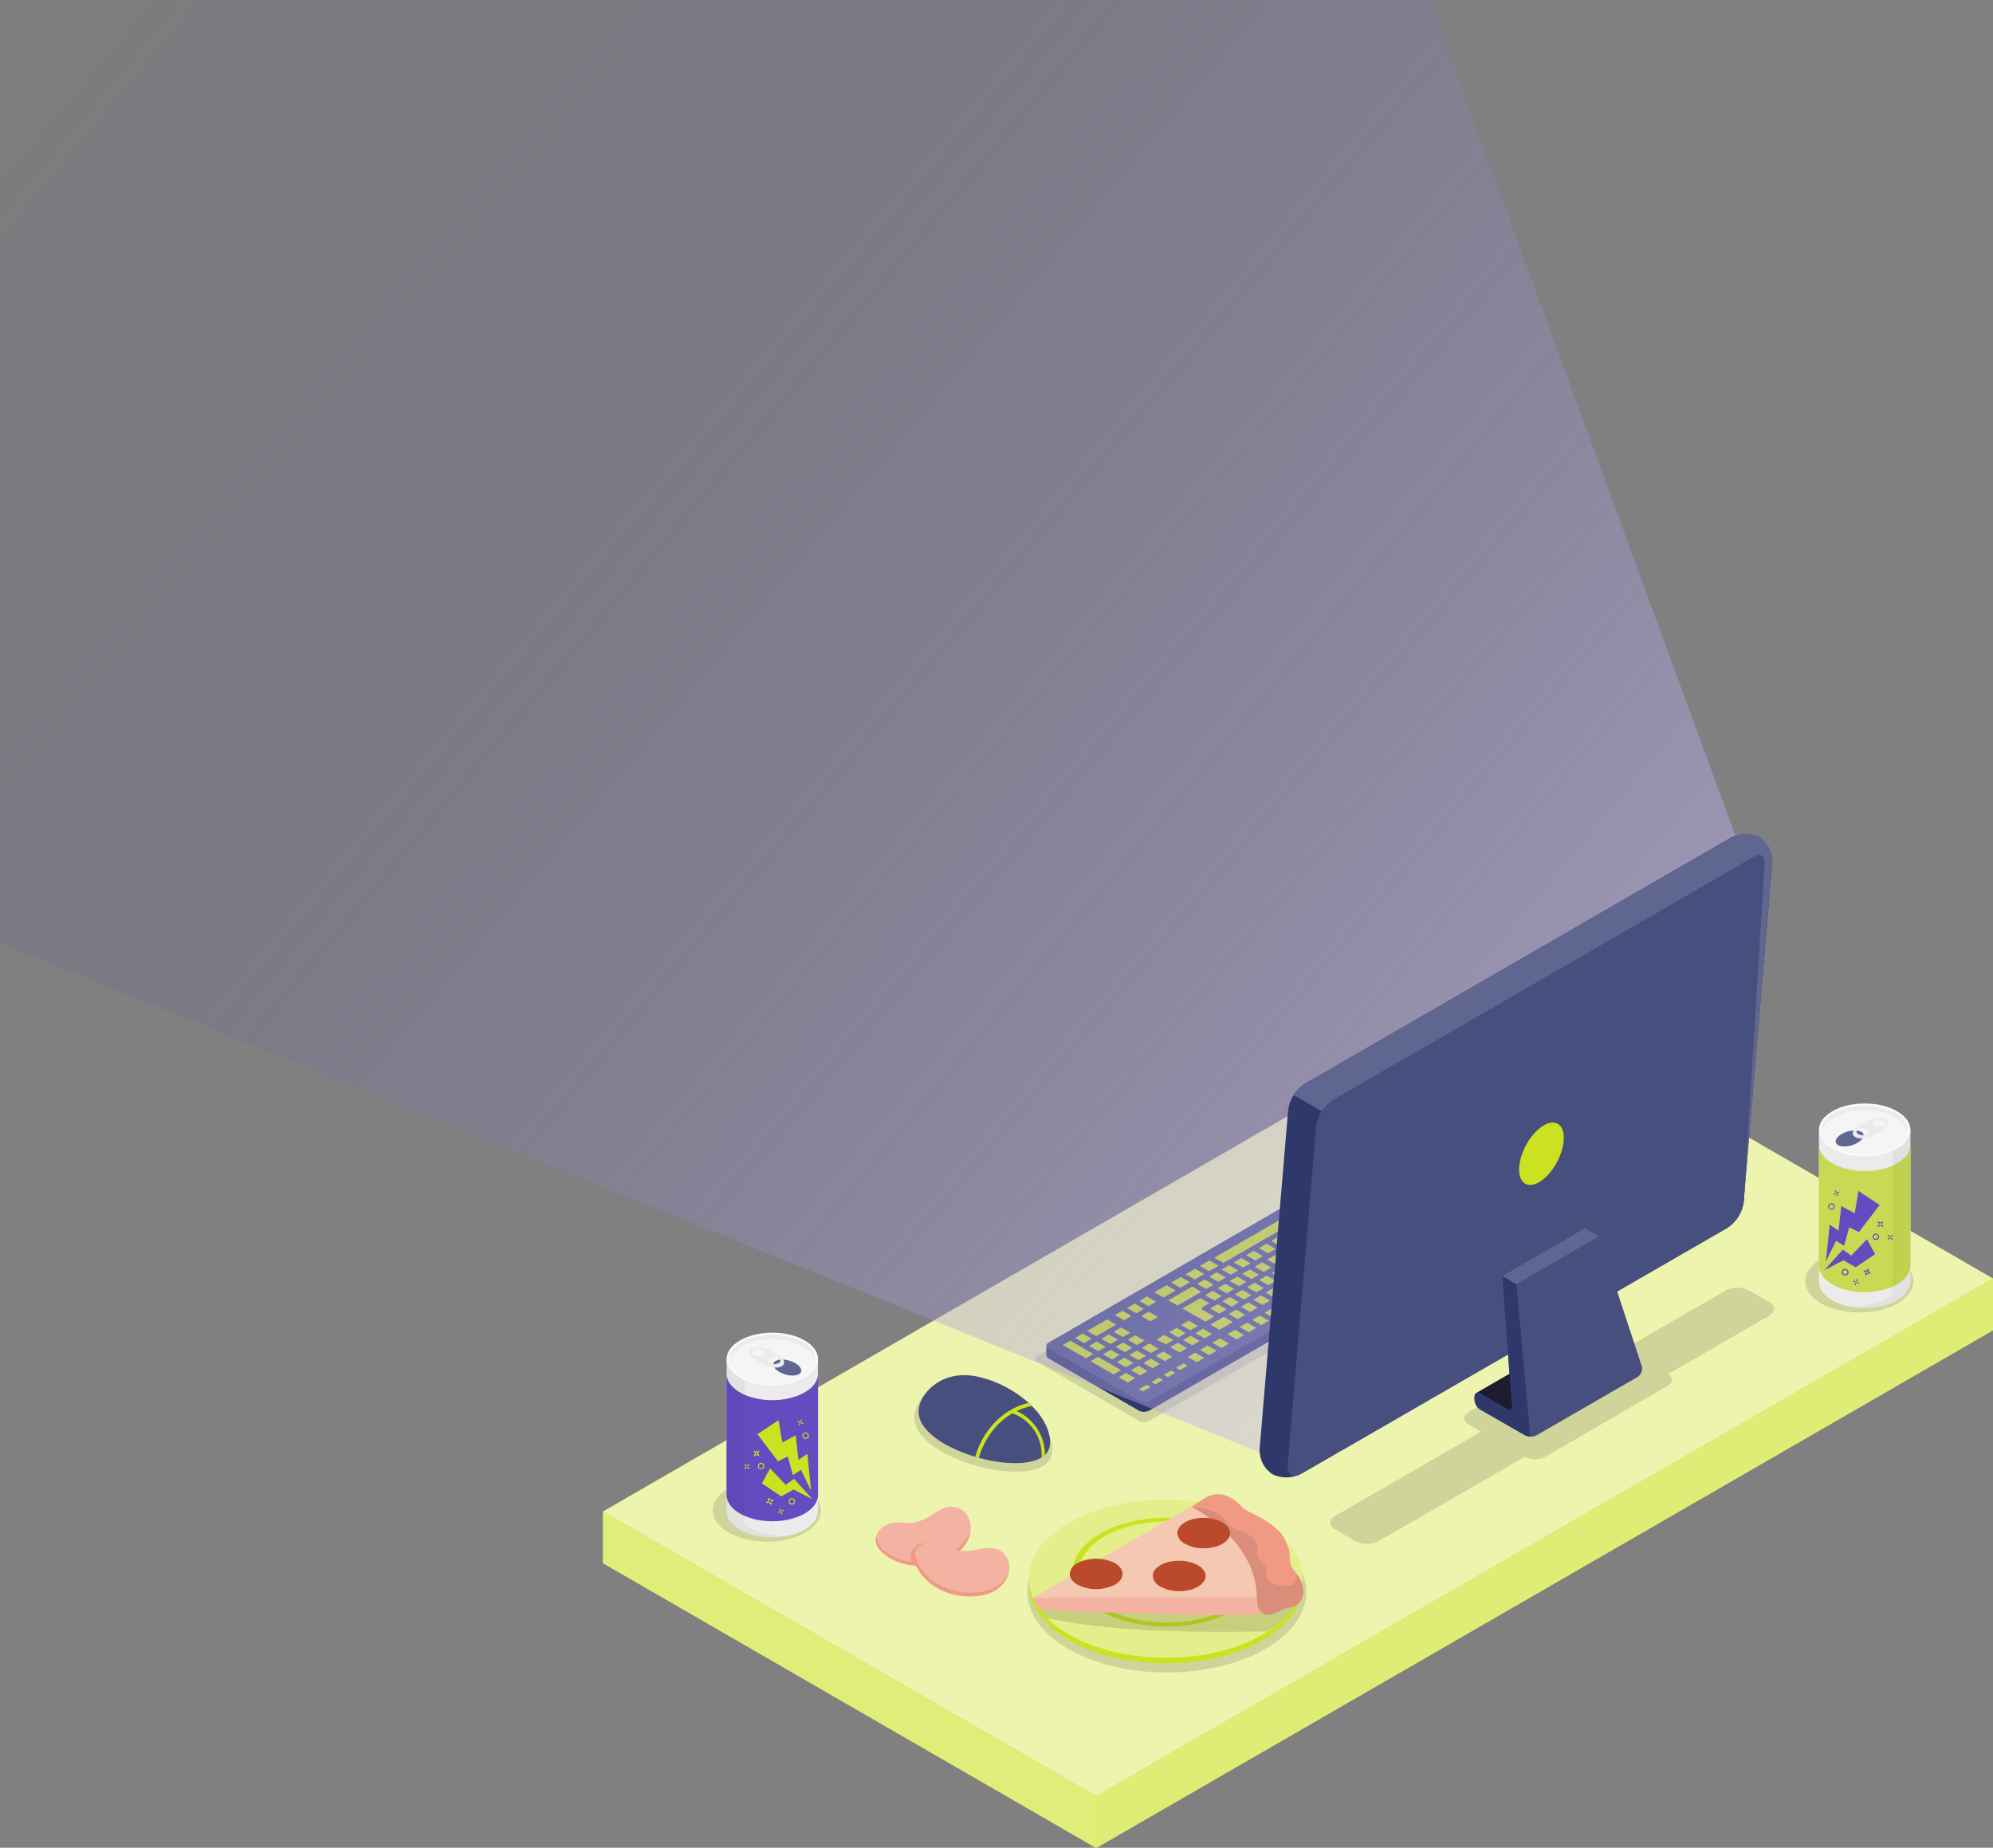 <svg width="946" height="877" viewBox="0 0 946 877" fill="none" xmlns="http://www.w3.org/2000/svg">
<rect x="0" y="0" width="946" height="877" fill="#808080" stroke="none"/>
<g clip-path="url(#clip0_2676_511)">
<path d="M520.315 852.555L286.193 717.446L711.878 471.697L946 606.858L520.315 852.555Z" fill="#CBE220"/>
<g opacity="0.8">
<path d="M520.315 852.555L286.193 717.446L711.878 471.696L946 606.858L520.315 852.555Z" fill="#F5F9D2"/>
</g>
<path d="M286.193 717.394V741.967L520.315 877.146V852.503L286.193 717.394Z" fill="#CBE220"/>
<g opacity="0.5">
<path d="M286.193 717.394V741.967L520.315 877.146V852.502L286.193 717.394Z" fill="#F5F9D2"/>
</g>
<path d="M520.314 877.146L945.999 631.449V606.805L520.314 852.503V877.146Z" fill="#CBE220"/>
<g opacity="0.65">
<path d="M520.314 877.146L945.999 631.449V606.805L520.314 852.503V877.146Z" fill="#EAF3A6"/>
</g>
<path opacity="0.15" d="M499.45 688.482C499.45 688.289 499.45 688.096 499.45 687.903V687.797C498.871 672.358 478.706 657.937 461.615 655.039C444.261 652.141 434.021 664.577 434.021 672.604C433.635 678.4 439.115 685.145 449.636 690.415C465.813 698.512 486.066 700.953 494.883 695.86C496.24 695.172 497.38 694.122 498.177 692.826C498.974 691.53 499.396 690.039 499.397 688.518L499.45 688.482Z" fill="#1C1C2E"/>
<path d="M498.463 684.969C498.463 684.776 498.463 684.583 498.463 684.407V684.319C497.919 669.583 478.685 655.812 462.385 653.089C446.085 650.367 436.038 662.17 436.038 669.758C435.669 675.274 440.903 681.702 450.933 686.726C466.355 694.454 485.659 696.773 494.072 691.995C495.369 691.336 496.457 690.331 497.217 689.091C497.976 687.85 498.378 686.424 498.375 684.969H498.463Z" fill="#464F7E"/>
<path d="M488.223 665.841C472.748 669.618 465.213 682.949 462.895 691.451C463.457 691.626 464.019 691.767 464.651 691.925C466.899 683.652 474.329 670.478 489.804 667.334C489.259 666.772 488.75 666.298 488.223 665.841Z" fill="#CBE220"/>
<path d="M496.021 690.538C496.017 685.841 494.564 681.259 491.861 677.418C489.157 673.577 485.335 670.663 480.916 669.073L480.318 670.724C484.657 672.197 488.386 675.062 490.928 678.874C493.469 682.686 494.679 687.231 494.37 691.802C494.966 691.443 495.52 691.019 496.021 690.538Z" fill="#CBE220"/>
<path opacity="0.15" d="M492.561 646.502L540.425 674.237C541.239 674.66 542.143 674.881 543.06 674.881C543.977 674.881 544.881 674.66 545.695 674.237L683.052 595.037C683.368 594.933 683.644 594.732 683.839 594.462C684.034 594.192 684.139 593.868 684.139 593.535C684.139 593.202 684.034 592.878 683.839 592.608C683.644 592.338 683.368 592.137 683.052 592.033L635.188 564.281C634.373 563.86 633.47 563.641 632.553 563.641C631.636 563.641 630.733 563.86 629.918 564.281L492.561 643.463C492.241 643.568 491.961 643.771 491.763 644.044C491.566 644.317 491.459 644.645 491.459 644.982C491.459 645.32 491.566 645.648 491.763 645.921C491.961 646.194 492.241 646.397 492.561 646.502Z" fill="#1C1C2E"/>
<path d="M677.399 587.958C677.374 587.64 677.263 587.334 677.077 587.074C676.891 586.814 676.638 586.61 676.345 586.483L633.522 561.769C632.734 561.362 631.861 561.15 630.975 561.15C630.089 561.15 629.215 561.362 628.428 561.769L497.78 637.298C497.487 637.425 497.234 637.629 497.048 637.889C496.863 638.149 496.751 638.455 496.727 638.773V643.252C496.751 643.571 496.863 643.877 497.048 644.137C497.234 644.397 497.487 644.601 497.78 644.728L540.568 669.442C541.36 669.844 542.236 670.054 543.124 670.054C544.012 670.054 544.888 669.844 545.68 669.442L676.345 594.018C676.638 593.891 676.891 593.687 677.077 593.427C677.263 593.167 677.374 592.861 677.399 592.543V587.958Z" fill="#2E386B"/>
<path d="M540.565 664.857L497.777 640.266C497.471 640.159 497.206 639.96 497.019 639.695C496.831 639.431 496.73 639.115 496.73 638.791C496.73 638.467 496.831 638.151 497.019 637.886C497.206 637.622 497.471 637.422 497.777 637.315L628.425 561.786C629.212 561.38 630.085 561.168 630.971 561.168C631.858 561.168 632.731 561.38 633.518 561.786L676.342 586.5C676.647 586.607 676.912 586.807 677.1 587.071C677.287 587.336 677.388 587.652 677.388 587.976C677.388 588.3 677.287 588.616 677.1 588.88C676.912 589.145 676.647 589.344 676.342 589.451L545.677 664.875C544.882 665.27 544.006 665.475 543.119 665.472C542.231 665.469 541.357 665.258 540.565 664.857Z" fill="#464F7E"/>
<path d="M542.957 665.472V670.056C542.126 670.054 541.308 669.855 540.568 669.477L497.798 644.763C497.501 644.639 497.245 644.435 497.056 644.175C496.867 643.915 496.753 643.608 496.727 643.287V638.773C496.753 639.094 496.867 639.401 497.056 639.661C497.245 639.921 497.501 640.124 497.798 640.249L540.568 664.839C541.303 665.237 542.122 665.453 542.957 665.472Z" fill="#2E386B"/>
<path d="M630.657 565.668H630.744L634.995 568.11L629.234 571.43L624.86 569.041L630.604 565.721L630.657 565.668ZM637.296 569.498H637.384L641.617 571.939L637.103 574.539L632.729 572.08L637.243 569.48L637.296 569.498ZM622.629 570.305H622.752L626.986 572.747L622.471 575.347L618.098 572.888L622.612 570.288L622.629 570.305ZM643.918 573.327H644.023L648.257 575.768L640.967 579.984L636.576 577.525L643.865 573.309L643.918 573.327ZM630.499 573.414L634.732 575.856L631.219 577.929L626.845 575.47L630.358 573.397L630.499 573.414ZM615.832 574.222H615.92L620.153 576.664L615.726 579.299L611.335 576.84L615.726 574.31L615.832 574.222ZM624.614 576.805H624.702L628.935 579.246L625.422 581.319L620.996 578.877L624.509 576.805H624.614ZM650.54 577.156H650.628L654.896 579.58L649.1 582.935L644.726 580.476L650.47 577.156H650.54ZM609.017 578.157H609.105L613.355 580.598L580.72 599.428L576.346 596.969L608.964 578.139L609.017 578.157ZM634.328 578.86H634.433L638.666 581.301L635.153 583.374L630.762 580.915L634.275 578.842L634.328 578.86ZM618.748 580.195L622.981 582.636L619.468 584.709L615.094 582.25L618.607 580.177L618.748 580.195ZM657.18 580.985H657.267L661.5 583.426L657.988 585.499L653.614 583.04L657.127 580.967L657.18 580.985ZM642.513 581.793H642.601L646.834 584.234L643.321 586.307L638.947 583.848L642.46 581.775L642.513 581.793ZM628.461 582.25H628.566L632.8 584.691L629.287 586.764L624.895 584.287L628.408 582.232L628.461 582.25ZM612.863 583.585H612.969L617.202 586.026L613.689 588.099L609.298 585.64L612.811 583.567L612.863 583.585ZM651.295 584.375H651.401L655.634 586.816L652.121 588.889L647.747 586.43L651.26 584.357L651.295 584.375ZM636.646 585.183H636.804L641.037 587.624L637.524 589.697L633.151 587.238L636.664 585.165L636.646 585.183ZM622.594 585.622H622.752L627.003 588.081L623.35 590.119L618.976 587.642L622.489 585.587L622.594 585.622ZM665.224 585.622H665.312L669.563 588.064L665.049 590.663L660.657 588.204L665.172 585.604L665.224 585.622ZM606.997 586.957H607.102L611.335 589.398L607.822 591.471L603.431 589.012L606.944 586.939L606.997 586.957ZM645.429 587.747H645.587L649.82 590.189L646.307 592.262L641.916 589.802L645.429 587.73V587.747ZM630.762 588.555H630.867L635.101 590.997L631.588 593.07L627.196 590.61L630.709 588.538L630.762 588.555ZM616.71 588.994H616.798L621.031 591.454L617.483 593.632L613.109 591.173L616.622 589.117L616.71 588.994ZM601.112 590.347H601.218L605.451 592.788L601.938 594.861L597.547 592.402L601.06 590.329L601.112 590.347ZM655.862 591.014H655.95L660.183 593.456L656.67 595.529L652.297 593.07L655.809 590.997L655.862 591.014ZM639.544 591.137H639.65L643.883 593.579L640.37 595.652L635.979 593.192L639.492 591.12L639.544 591.137ZM624.878 591.945H624.983L629.216 594.387L625.703 596.46L621.312 594L624.825 591.928L624.878 591.945ZM610.826 592.385H610.914L615.147 594.844L611.634 596.899L607.26 594.44L610.773 592.385H610.826ZM595.228 593.737L599.479 596.179L595.878 598.251L591.505 595.792L595.018 593.719L595.228 593.737ZM649.96 594.404H650.066L654.299 596.846L650.856 598.901L646.483 596.442L649.996 594.369L649.96 594.404ZM633.66 594.51H633.748L637.999 596.969L634.486 599.042L630.112 596.565L633.625 594.51H633.66ZM618.994 595.335H619.239L623.473 597.794L619.96 599.867L615.568 597.391L619.081 595.335H618.994ZM604.942 595.775H605.188L609.421 598.216L605.908 600.289L601.517 597.83L605.029 595.757L604.942 595.775ZM589.379 597.145L593.63 599.586L590.029 601.659L585.655 599.2L589.168 597.127L589.379 597.145ZM644.111 597.812H644.217L648.45 600.254L644.937 602.326L640.546 599.867L644.059 597.794L644.111 597.812ZM627.811 597.935H628.022L632.273 600.394L628.584 602.414L624.21 599.937L627.723 597.882L627.811 597.935ZM574.098 598.304H574.186L578.436 600.745L573.922 603.345L569.531 600.886L574.045 598.286L574.098 598.304ZM613.144 598.725H613.232L617.483 601.184L613.97 603.257L609.579 600.781L613.092 598.725H613.144ZM599.093 599.182H599.198L603.431 601.624L599.918 603.696L595.527 601.237L599.04 599.165L599.093 599.182ZM583.513 600.535L587.746 602.976L584.233 605.049L579.859 602.572L583.372 600.517L583.513 600.535ZM638.245 601.202H638.35L642.583 603.644L639.07 605.716L634.679 603.24L638.192 601.184L638.245 601.202ZM621.944 601.307H622.032L626.265 603.767L622.752 605.927L618.379 603.468L621.892 601.413L621.944 601.307ZM607.278 602.115H607.366L611.616 604.575L608.015 606.63L603.642 604.171L607.155 602.115H607.278ZM567.3 602.221H567.406L571.639 604.662L567.125 607.279L562.733 604.82L567.247 602.203L567.3 602.221ZM593.226 602.572H593.331L597.564 605.014L594.051 607.086L589.66 604.627L593.173 602.555L593.226 602.572ZM577.646 603.907L581.879 606.366L578.366 608.421L573.992 605.962L577.505 603.907H577.646ZM616.078 604.697L620.311 607.157L616.798 609.212L612.424 606.753L615.937 604.697H616.078ZM601.411 605.505L605.662 607.947L602.061 610.02L597.687 607.561L601.2 605.488L601.411 605.505ZM587.359 605.962L591.61 608.404L588.097 610.476L583.706 608.017L587.219 605.945L587.359 605.962ZM629.831 606.05H629.919L634.152 608.509L630.639 610.582L626.265 608.123L629.778 606.068L629.831 606.05ZM560.503 606.155H560.608L564.841 608.597L560.362 611.196L555.971 608.737L560.485 606.138L560.503 606.155ZM571.779 607.297H571.867L576.1 609.756L572.587 611.811L568.196 609.352L571.709 607.297H571.779ZM610.211 608.088H610.299L614.532 610.529L611.019 612.602L606.645 610.143L610.158 608.07L610.211 608.088ZM595.544 608.895H595.632L599.865 611.337L596.352 613.41L591.979 610.951L595.492 608.878L595.544 608.895ZM581.493 609.352H581.58L585.831 611.794L582.353 613.884L577.98 611.425L581.493 609.352ZM623.964 609.44H624.052L628.285 611.899L624.772 613.954L620.399 611.495L623.912 609.44H623.964ZM553.705 610.072H553.81L558.043 612.514L552.3 615.834L547.909 613.374L553.652 610.055L553.705 610.072ZM565.895 610.687H566L570.233 613.129L558.922 619.663L554.548 617.204L565.842 610.67L565.895 610.687ZM604.344 611.478H604.432L608.665 613.919L605.152 615.992L600.761 613.533L604.274 611.46L604.344 611.478ZM589.66 612.285H589.766L593.999 614.727L590.486 616.8L586.112 614.341L589.625 612.268L589.66 612.285ZM575.608 612.742H575.696L579.947 615.184L576.434 617.256L572.06 614.797L575.573 612.725L575.608 612.742ZM618.063 612.83H618.168L622.401 615.272L618.888 617.344L614.514 614.885L618.027 612.812L618.063 612.83ZM598.443 614.868H598.548L602.781 617.309L599.268 619.382L594.877 616.923L598.39 614.85L598.443 614.868ZM544.431 615.412H544.519L548.752 617.871L545.239 619.944L540.865 617.467L544.378 615.412H544.431ZM583.776 615.675H583.881L588.115 618.117L584.602 620.19L580.228 617.731L583.741 615.658L583.776 615.675ZM569.812 616.132L574.045 618.574L570.778 620.471C570.668 620.528 570.576 620.613 570.511 620.718C570.446 620.824 570.411 620.944 570.409 621.068C570.413 621.195 570.451 621.32 570.519 621.428C570.587 621.536 570.682 621.624 570.796 621.683L576.364 624.897L572.148 627.321L561.275 621.05L569.812 616.132ZM612.178 616.22H612.284L616.517 618.662L613.004 620.734L608.701 618.222L612.214 616.15L612.178 616.22ZM592.629 618.222H592.734L596.967 620.664L593.454 622.737L589.063 620.278L592.576 618.205L592.629 618.222ZM538.599 618.767H538.705L542.938 621.226L539.425 623.299L534.928 620.875L538.441 618.82L538.599 618.767ZM577.962 619.03H578.067L582.301 621.472L578.788 623.545L574.396 621.085L577.909 619.013L577.962 619.03ZM603.835 621.05H603.923L608.174 623.492L604.661 625.565L600.287 623.105L603.8 621.033L603.835 621.05ZM586.762 621.612H586.867L591.101 624.054L587.588 626.127L583.214 623.668L586.727 621.595L586.762 621.612ZM532.733 622.157H532.838L537.071 624.616L533.558 626.671L529.167 624.212L532.68 622.157H532.733ZM545.239 622.596H545.344L549.577 625.055L546.064 627.128L541.673 624.651L545.186 622.596H545.239ZM597.933 624.44H598.021L602.254 626.882L598.741 628.955L594.368 626.495L597.881 624.423L597.933 624.44ZM580.86 625.002H580.948L585.199 627.444L578.84 631.168L574.467 628.709L580.825 625.038L580.86 625.002ZM525.601 626.267L529.852 628.709L520.384 634.171L516.011 631.712L525.461 626.25L525.601 626.267ZM564.349 626.882L568.582 629.323L565.069 631.396L560.696 628.937L564.209 626.864L564.349 626.882ZM592.067 627.83L596.3 630.272L592.787 632.345L588.413 629.886L591.926 627.813L592.067 627.83ZM532.241 630.096L536.474 632.538L532.961 634.61L528.57 632.151L532.083 630.079L532.241 630.096ZM558.465 630.272H558.57L562.804 632.731L559.291 634.804L554.899 632.327L558.412 630.272H558.465ZM570.971 630.711H571.077L575.31 633.153L571.797 635.225L567.406 632.766L570.919 630.693L570.971 630.711ZM586.182 631.22H586.288L590.521 633.662L587.008 635.735L582.634 633.276L586.147 631.203L586.182 631.22ZM513.868 632.977H513.956L518.189 635.418L514.676 637.491L510.302 635.032L513.815 632.959L513.868 632.977ZM526.356 633.416H526.462L530.695 635.858L527.182 637.93L522.791 635.471L526.304 633.398L526.356 633.416ZM552.598 633.574H552.704L556.937 636.033L553.424 638.106L548.98 635.787L552.493 633.732L552.598 633.574ZM538.863 633.855H538.968L543.201 636.297L539.688 638.369L535.297 635.91L538.81 633.838L538.863 633.855ZM565.105 634.031H565.21L569.443 636.472L565.93 638.545L561.539 636.068L565.052 634.013L565.105 634.031ZM579.016 635.278H579.121L583.354 637.719L579.841 639.792L575.468 637.333L578.981 635.26L579.016 635.278ZM508.001 636.367H508.089L518.962 642.638L515.449 644.71L504.418 638.422L507.931 636.349L508.001 636.367ZM520.49 636.806H520.595L524.828 639.248L521.315 641.32L516.924 638.861L520.437 636.788L520.49 636.806ZM532.996 637.245H533.172L537.422 639.687L533.909 641.759L529.518 639.3L533.031 637.228L532.996 637.245ZM559.238 637.403L563.489 639.862L559.888 641.935L555.514 639.458L559.027 637.403H559.238ZM545.502 637.684H545.59L549.841 640.126L546.328 642.198L541.954 639.739L545.467 637.667L545.502 637.684ZM573.149 638.668H573.255L577.488 641.109L573.975 643.182L569.584 640.723L573.097 638.65L573.149 638.668ZM527.129 640.635L531.38 643.077L527.902 645.272L523.529 642.813L527.041 640.741L527.129 640.635ZM539.635 641.074H539.723L543.956 643.516L540.443 645.588L536.07 643.129L539.583 641.057L539.635 641.074ZM552.142 641.513H552.23L556.463 643.955L552.95 646.028L548.558 643.568L552.071 641.496L552.142 641.513ZM567.283 642.058H567.388L571.621 644.499L568.108 646.572L563.717 644.113L567.23 642.04L567.283 642.058ZM521.263 644.025L532.135 650.296L528.622 652.368L517.609 646.08L521.122 644.008L521.263 644.025ZM533.769 644.464L538.002 646.906L534.489 648.979L530.115 646.519L533.628 644.447L533.769 644.464ZM546.257 644.903H546.363L550.596 647.345L547.083 649.418L542.692 646.958L546.205 644.886L546.257 644.903ZM561.89 647.152L563.734 648.188L560.222 650.261L558.254 649.189L561.767 647.134L561.89 647.152ZM540.391 648.293H540.496L544.729 650.735L541.216 652.808L536.825 650.349L540.338 648.276L540.391 648.293ZM556.024 650.542H556.111L557.868 651.578L554.355 653.651L552.388 652.579L555.901 650.524L556.024 650.542ZM534.524 651.683H534.612L538.863 654.125L535.35 656.198L530.958 653.739L534.471 651.666L534.524 651.683ZM550.139 653.914H550.245L552.001 654.968L548.488 657.023L546.521 655.969L550.034 653.914H550.139ZM544.273 657.304H544.378L546.135 658.341L542.622 660.413L540.654 659.359L544.167 657.304H544.273Z" fill="#CBE220"/>
<g style="mix-blend-mode:color-dodge" opacity="0.47">
<path d="M510.811 -457L825.5 401.5L602 691L-501.5 245L510.811 -457Z" fill="url(#paint0_linear_2676_511)"/>
</g>
<path opacity="0.15" d="M839.836 617.959L830.193 612.584C828.52 611.676 826.651 611.189 824.747 611.165C822.844 611.14 820.963 611.579 819.267 612.444L771.263 640.161L764.957 636.472C763.451 635.702 761.783 635.3 760.091 635.3C758.399 635.3 756.732 635.702 755.226 636.472L696.928 670.355C694.223 671.918 694.223 674.43 696.928 675.993L703.076 679.506L633.695 719.554C630.656 721.311 630.656 724.174 633.695 725.93L643.355 731.498C645.062 732.364 646.948 732.815 648.862 732.815C650.775 732.815 652.662 732.364 654.368 731.498L723.75 691.45C725.26 692.217 726.93 692.617 728.624 692.617C730.318 692.617 731.988 692.217 733.498 691.45L791.567 657.708C794.185 656.198 794.237 653.756 791.778 652.193L839.748 624.493C842.787 622.719 842.822 619.803 839.836 617.959Z" fill="#1C1C2E"/>
<path d="M827.646 570.411L841.189 409.517C841.308 407.161 840.817 404.815 839.765 402.704C838.713 400.594 837.134 398.79 835.181 397.467C833.023 396.419 830.648 395.895 828.249 395.938C825.85 395.98 823.495 396.589 821.375 397.713L619.239 514.467C617.136 515.84 615.351 517.647 614.006 519.768C612.66 521.889 611.786 524.274 611.44 526.762L597.898 687.656C597.779 690.012 598.269 692.358 599.321 694.469C600.374 696.579 601.952 698.383 603.905 699.706C606.065 700.749 608.439 701.27 610.837 701.227C613.235 701.184 615.59 700.579 617.711 699.46L819.918 582.706C822.008 581.326 823.779 579.515 825.112 577.395C826.445 575.274 827.309 572.893 827.646 570.411Z" fill="#2E386B"/>
<path d="M827.647 570.411L841.189 409.517C841.308 407.161 840.818 404.815 839.766 402.704C838.713 400.594 837.135 398.79 835.182 397.467C833.024 396.419 830.649 395.895 828.25 395.938C825.851 395.98 823.496 396.589 821.376 397.713L619.24 514.467C617.126 515.796 615.352 517.6 614.058 519.736L638.842 534.034L637.314 688.183L819.989 582.794C822.076 581.398 823.84 579.57 825.161 577.433C826.482 575.297 827.33 572.903 827.647 570.411Z" fill="#5F6790"/>
<path d="M611.194 695.385L624.737 534.491C625.082 532.003 625.957 529.618 627.302 527.497C628.647 525.376 630.432 523.568 632.536 522.195L832.266 406.777C836.2 404.493 837.834 406.232 837.535 410.746L827.716 570.429C827.371 572.916 826.496 575.301 825.151 577.422C823.805 579.543 822.021 581.351 819.917 582.724L617.641 699.478C613.706 701.743 610.808 699.917 611.194 695.385Z" fill="#464F7E"/>
<path d="M721.114 553.724C721.728 546.259 726.963 537.477 732.794 534.104C738.626 530.732 742.841 534.104 742.226 541.482C741.612 548.859 736.395 557.729 730.563 561.102C724.732 564.474 720.534 561.172 721.114 553.724Z" fill="#CBE220"/>
<path d="M719.764 609.563L758.969 586.799L752.294 582.935L713.107 605.734L719.764 609.563Z" fill="#5F6790"/>
<path d="M777.15 653.633L729.426 681.21C728.487 681.708 727.432 681.944 726.37 681.895C725.466 681.872 724.579 681.65 723.771 681.245L702.693 669.108H702.587C701.781 668.57 701.114 667.848 700.641 667.002C700.168 666.157 699.902 665.211 699.865 664.242V663.118C699.865 661.362 701.112 660.554 702.693 661.485L715.392 668.774L718.22 670.425L717.588 667.211L713.126 605.839L719.783 609.686L759.006 586.852L779.416 648.82C779.535 649.755 779.385 650.704 778.984 651.557C778.583 652.409 777.946 653.129 777.15 653.633Z" fill="#464F7E"/>
<path d="M700.724 661.151L717.007 651.736L720.309 673.657L700.724 661.151Z" fill="#1C1C2E"/>
<path d="M719.76 609.581L713.103 605.734L717.599 667.105C717.968 668.862 716.95 669.6 715.404 668.669L702.704 661.379C701.124 660.448 699.876 661.204 699.876 663.013V664.137C699.913 665.106 700.179 666.051 700.653 666.897C701.126 667.743 701.793 668.464 702.599 669.002H702.704L723.782 681.14C724.591 681.544 725.478 681.766 726.382 681.79L719.76 609.581Z" fill="#2E386B"/>
<path opacity="0.15" d="M507.052 728.582C481.196 743.495 481.196 767.699 507.052 782.629C532.907 797.56 574.799 797.542 600.637 782.629C626.475 767.717 626.493 743.512 600.637 728.582C574.782 713.652 532.89 713.652 507.052 728.582Z" fill="#1C1C2E"/>
<path d="M599.285 725.509C573.939 710.86 532.837 710.86 507.474 725.509V722.874C494.23 730.515 487.907 740.667 488.521 750.679C487.907 760.709 494.23 770.861 507.474 778.502C532.837 793.134 573.939 793.151 599.285 778.502C624.631 763.853 624.631 740.14 599.285 725.509Z" fill="#CBE220"/>
<path d="M599.283 722.874C624.629 737.506 624.629 761.236 599.283 775.867C573.937 790.499 532.835 790.499 507.471 775.867C482.108 761.236 482.125 737.506 507.471 722.874C532.817 708.243 573.937 708.225 599.283 722.874Z" fill="#CBE220"/>
<path opacity="0.6" d="M599.283 722.874C624.629 737.506 624.629 761.236 599.283 775.867C573.937 790.499 532.835 790.499 507.471 775.867C482.108 761.236 482.125 737.506 507.471 722.874C532.817 708.243 573.937 708.225 599.283 722.874Z" fill="#F5F9D2"/>
<path d="M522.266 727.968C504.841 738.015 504.841 754.315 522.266 764.397C539.69 774.48 567.934 774.445 585.341 764.397C602.748 754.35 602.765 738.05 585.341 727.968C567.917 717.886 539.69 717.903 522.266 727.968Z" fill="#CBE220"/>
<path d="M522.266 727.968C504.841 738.015 504.841 754.315 522.266 764.397C539.69 774.48 567.934 774.445 585.341 764.397C602.748 754.35 602.765 738.05 585.341 727.968C567.917 717.886 539.69 717.903 522.266 727.968Z" fill="#CBE220"/>
<path d="M524.389 729.197C508.159 738.577 508.159 753.788 524.389 763.15C540.619 772.512 566.949 772.53 583.179 763.15C599.409 753.771 599.426 738.559 583.179 729.197C566.931 719.835 540.637 719.835 524.389 729.197Z" fill="#CBE220"/>
<path opacity="0.6" d="M524.389 729.197C508.159 738.577 508.159 753.788 524.389 763.15C540.619 772.512 566.949 772.53 583.179 763.15C599.409 753.771 599.426 738.559 583.179 729.197C566.931 719.835 540.637 719.835 524.389 729.197Z" fill="#F5F9D2"/>
<path opacity="0.15" d="M617.835 753.735C616.35 751.115 614.583 748.665 612.566 746.428C609.892 743.217 606.775 740.401 603.309 738.068C598.694 735.397 593.736 733.369 588.572 732.043C582.776 730.286 576.839 728.53 570.796 728.705C563.454 728.986 556.586 732.218 549.947 735.31L516.486 751.118L499.905 758.952C498.306 759.707 494.319 760.849 492.545 762.465C493.89 764.537 495.464 766.452 497.235 768.174H497.621C522.019 773.197 547.049 774.251 571.956 774.479C581.81 774.567 591.646 774.479 601.482 774.339C610.915 768.525 616.325 761.236 617.835 753.735Z" fill="#1C1C2E"/>
<path d="M490.576 758.25C490.663 759.682 491.254 761.037 492.244 762.075C493.234 763.113 494.56 763.768 495.986 763.923C500.009 764.362 506.314 764.889 514.622 765.03C529.851 765.311 596.123 767.805 599.285 765.75C604.309 762.483 598.214 754.842 598.214 754.842L494.915 756.598L490.576 758.25Z" fill="#F4B3A2"/>
<path d="M572.626 710.596C574.196 709.752 575.939 709.28 577.72 709.216C579.502 709.152 581.274 709.498 582.901 710.227C585.373 711.37 587.576 713.022 589.365 715.075C592.017 718.026 595.302 717.85 602.819 723.19C610.337 728.53 610.021 731.604 611.391 734.432C612.568 736.856 611.795 740.035 612.673 742.617C613.552 745.199 616.011 747.254 617.24 749.801C618.498 752.189 618.871 754.945 618.294 757.582C617.977 758.877 617.304 760.056 616.351 760.988C615.398 761.919 614.203 762.565 612.902 762.852C612.041 762.992 611.145 762.939 610.32 763.15C609.271 763.54 608.269 764.047 607.334 764.661C605.138 765.802 601.853 767.173 599.693 765.943C597.076 764.45 596.584 762.096 596.584 758.232C595.495 755.246 592.281 752.242 590.401 749.643L579.476 734.414C578.615 733.22 565.723 714.899 565.529 715.093L572.626 710.596Z" fill="#F09A83"/>
<path opacity="0.1" d="M584.109 740.808L585.866 743.144L589.818 748.641C590.222 749.204 590.608 749.731 591.012 750.257L591.135 750.416C591.568 750.99 592.069 751.509 592.628 751.961C593.486 752.627 594.138 753.522 594.508 754.543C595.438 755.672 596.195 756.933 596.756 758.285C596.756 762.149 597.248 764.503 599.865 765.996C602.025 767.225 605.31 765.855 607.506 764.713C608.441 764.099 609.443 763.593 610.492 763.203C611.335 762.992 612.248 763.045 613.074 762.904C614.375 762.617 615.57 761.972 616.523 761.04C617.476 760.109 618.149 758.929 618.466 757.635C619.043 754.998 618.669 752.242 617.412 749.853C616.758 748.604 615.975 747.427 615.076 746.341C615.487 747.282 615.593 748.329 615.379 749.334C615.165 750.339 614.641 751.252 613.882 751.944C611.914 753.191 605.573 752.506 602.991 751.136C600.409 749.766 601.411 745.55 600.62 743.6C599.83 741.651 596.071 740.175 596.756 736.065C597.441 731.955 594.876 728.758 588.869 726.738C582.862 724.718 582.001 722.242 579.577 719.501C577.153 716.761 570.514 715.988 565.701 715.075C565.894 714.952 578.752 733.237 579.63 734.396L584.109 740.808Z" fill="#1C1C2E"/>
<path d="M565.525 715.075C571.782 718.598 577.542 722.94 582.651 727.985L582.862 728.214C583.09 728.442 583.336 728.67 583.547 728.916C591.838 737.699 596.563 747.623 596.563 758.267H490.576L498.111 753.929L500.869 752.348L501.22 752.137L565.525 715.075Z" fill="#F4B3A2"/>
<path opacity="0.3" d="M565.525 715.075C571.782 718.598 577.542 722.94 582.651 727.985L582.862 728.214C583.09 728.442 583.336 728.67 583.547 728.916C591.838 737.699 596.563 747.623 596.563 758.267H490.576L498.111 753.929L500.869 752.348L501.22 752.137L565.525 715.075Z" fill="#F5F9D2"/>
<path d="M529.182 741.914C530.515 742.627 531.618 743.706 532.361 745.023C533.573 747.482 532.519 750.293 529.182 752.155C526.43 753.54 523.392 754.261 520.312 754.261C517.231 754.261 514.193 753.54 511.441 752.155C508.877 750.662 507.665 748.642 507.788 746.78C507.938 745.727 508.352 744.729 508.991 743.879C509.629 743.028 510.472 742.353 511.441 741.914C514.193 740.529 517.231 739.807 520.312 739.807C523.392 739.807 526.43 740.529 529.182 741.914Z" fill="#BB492B"/>
<path d="M559.52 740.772C561.578 740.746 563.628 741.037 565.598 741.633C569.497 742.828 572.184 745.146 572.255 747.904C572.36 751.891 566.827 755.176 559.959 755.228C556.743 755.328 553.559 754.564 550.738 753.015C549.785 752.563 548.962 751.877 548.347 751.019C547.733 750.162 547.347 749.162 547.225 748.115C546.979 744.127 552.494 740.843 559.52 740.772Z" fill="#BB492B"/>
<path d="M571.183 720.415C573.241 720.389 575.29 720.679 577.26 721.276C581.16 722.47 583.829 724.788 583.9 727.546C584.005 731.533 578.472 734.818 571.604 734.888C568.38 734.985 565.19 734.214 562.365 732.658C561.412 732.206 560.59 731.519 559.975 730.662C559.36 729.804 558.974 728.805 558.852 727.757C558.712 723.77 564.245 720.485 571.183 720.415Z" fill="#BB492B"/>
<path opacity="0.15" d="M345.805 727.406C355.852 733.202 372.152 733.202 382.164 727.406C392.176 721.609 392.193 712.212 382.164 706.328C372.134 700.444 355.817 700.531 345.805 706.328C335.793 712.124 335.775 721.609 345.805 727.406Z" fill="#1C1C2E"/>
<path d="M388.243 716.761V645.079H344.876V716.761C344.682 720.099 346.773 723.471 351.199 726.018C359.665 730.919 373.401 730.919 381.885 726.018C386.329 723.471 388.419 720.099 388.243 716.761Z" fill="#EBEBEB"/>
<path d="M351.235 653.932C359.701 658.832 373.437 658.832 381.921 653.932C390.405 649.031 390.387 641.11 381.921 636.209C373.455 631.308 359.701 631.326 351.235 636.209C342.769 641.092 342.751 649.049 351.235 653.932Z" fill="#FAFAFA"/>
<path d="M352.255 653.212C360.211 657.708 373.122 657.708 381.078 653.212C389.035 648.715 389.035 641.426 381.078 636.929C373.122 632.432 360.211 632.45 352.255 636.929C344.298 641.408 344.21 648.715 352.255 653.212Z" fill="#EBEBEB"/>
<path d="M380.989 639.037C373.033 634.558 360.122 634.558 352.165 639.037C348.653 641.022 346.703 643.533 346.281 646.063C346.703 648.645 348.653 651.157 352.165 653.089C360.122 657.585 373.033 657.585 380.989 653.089C384.502 651.104 386.452 648.592 386.856 646.063C386.452 643.533 384.485 641.057 380.989 639.037Z" fill="#F5F5F5"/>
<path d="M344.873 709.437C344.873 712.669 346.964 715.901 351.232 718.36C359.698 723.26 373.434 723.26 381.918 718.36C386.151 715.918 388.276 712.704 388.276 709.577V652.14C388.276 655.337 386.151 658.551 381.918 660.923C373.434 665.823 359.698 665.823 351.232 660.923C346.964 658.464 344.838 655.232 344.873 652V709.437Z" fill="#644BBF"/>
<path opacity="0.3" d="M344.873 709.437C344.873 712.669 346.964 715.901 351.232 718.36C359.698 723.26 373.434 723.26 381.918 718.36C386.151 715.918 388.276 712.704 388.276 709.577V652.14C388.276 655.337 386.151 658.551 381.918 660.923C373.434 665.823 359.698 665.823 351.232 660.923C346.964 658.464 344.838 655.232 344.873 652V709.437Z" fill="#644BBF"/>
<path opacity="0.05" d="M375.458 728.583C367.483 730.638 357.788 729.812 351.236 726.018C346.827 723.471 344.719 720.099 344.913 716.761V645.079C344.913 648.276 347.055 651.49 351.289 653.862C351.958 654.265 352.657 654.617 353.379 654.916V722.031C353.326 725.649 365.428 729.97 375.458 728.583Z" fill="#1C1C2E"/>
<path d="M377.423 646.976C374.366 645.22 370.239 644.745 368.201 645.922C366.164 647.099 366.972 649.435 369.958 651.192C372.996 652.948 377.124 653.422 379.179 652.246C381.234 651.069 380.479 648.733 377.423 646.976Z" fill="#5F6790"/>
<path d="M369.293 643.13L365.534 641.057C362.478 639.3 358.35 638.826 356.313 640.003C354.275 641.18 355.083 643.516 358.069 645.272L361.828 647.433C364.867 649.189 368.994 649.664 371.049 648.487C373.105 647.31 372.349 644.886 369.293 643.13ZM361.986 643.13C361.362 643.442 360.673 643.604 359.975 643.604C359.277 643.604 358.588 643.442 357.964 643.13C357.718 643.049 357.503 642.892 357.352 642.682C357.2 642.473 357.118 642.22 357.118 641.961C357.118 641.703 357.2 641.45 357.352 641.24C357.503 641.031 357.718 640.874 357.964 640.793C358.586 640.473 359.275 640.306 359.975 640.306C360.674 640.306 361.364 640.473 361.986 640.793C362.262 640.852 362.51 641.003 362.688 641.222C362.865 641.441 362.962 641.714 362.962 641.997C362.962 642.279 362.865 642.552 362.688 642.771C362.51 642.99 362.262 643.142 361.986 643.2V643.13ZM369.433 646.994C368.809 647.306 368.12 647.469 367.422 647.469C366.724 647.469 366.036 647.306 365.411 646.994C365.165 646.913 364.951 646.756 364.799 646.547C364.647 646.337 364.566 646.085 364.566 645.826C364.566 645.567 364.647 645.314 364.799 645.105C364.951 644.895 365.165 644.738 365.411 644.658C366.033 644.337 366.723 644.17 367.422 644.17C368.122 644.17 368.811 644.337 369.433 644.658C369.71 644.716 369.957 644.867 370.135 645.086C370.313 645.305 370.41 645.579 370.41 645.861C370.41 646.143 370.313 646.417 370.135 646.636C369.957 646.855 369.71 647.006 369.433 647.064V646.994Z" fill="#EBEBEB"/>
<path d="M385.646 711.58L376.67 706.978L370.821 710.28L361.635 704.062L365.517 696.966L372.947 704.747L376.934 701.902L385.646 711.58Z" fill="#CBE220"/>
<path d="M359.492 680.718L369.276 693.576L373.948 691.31L376.319 700.127L380.201 697.686L384.996 707.522L383.205 690.063L378.989 692.908L377.689 681.263L371.331 684.635L369.539 674.079L359.492 680.718Z" fill="#CBE220"/>
<path d="M360.388 691.117C360.345 691.157 360.288 691.18 360.229 691.18C360.171 691.18 360.114 691.157 360.071 691.117L359.896 690.976C359.676 690.787 359.395 690.683 359.105 690.683C358.815 690.683 358.535 690.787 358.315 690.976L358.139 691.134C358.097 691.175 358.04 691.198 357.981 691.198C357.922 691.198 357.866 691.175 357.823 691.134C357.782 691.092 357.76 691.035 357.76 690.976C357.76 690.917 357.782 690.861 357.823 690.818L357.964 690.625C358.156 690.407 358.263 690.126 358.263 689.834C358.263 689.543 358.156 689.262 357.964 689.044L357.806 688.886C357.764 688.841 357.74 688.781 357.74 688.719C357.74 688.657 357.764 688.598 357.806 688.552C357.848 688.511 357.905 688.489 357.964 688.489C358.023 688.489 358.079 688.511 358.122 688.552L358.297 688.693C358.517 688.882 358.798 688.986 359.088 688.986C359.378 688.986 359.658 688.882 359.878 688.693L360.054 688.535C360.096 688.494 360.153 688.471 360.212 688.471C360.271 688.471 360.327 688.494 360.37 688.535C360.412 688.58 360.435 688.64 360.435 688.702C360.435 688.763 360.412 688.823 360.37 688.868L360.229 689.044C360.037 689.262 359.931 689.543 359.931 689.834C359.931 690.126 360.037 690.407 360.229 690.625L360.388 690.783C360.43 690.828 360.453 690.888 360.453 690.95C360.453 691.012 360.43 691.071 360.388 691.117ZM358.631 690.326C358.92 690.256 359.221 690.256 359.509 690.326C359.431 690.045 359.431 689.747 359.509 689.466C359.221 689.536 358.92 689.536 358.631 689.466C358.71 689.747 358.71 690.045 358.631 690.326Z" fill="#CBE220"/>
<path d="M362.407 696.878C362.13 697.172 361.749 697.346 361.345 697.363C360.941 697.379 360.547 697.237 360.247 696.966C359.948 696.691 359.772 696.309 359.755 695.904C359.739 695.499 359.884 695.103 360.159 694.805C360.434 694.507 360.816 694.33 361.221 694.314C361.626 694.297 362.021 694.443 362.319 694.717C362.613 694.995 362.787 695.376 362.804 695.78C362.82 696.184 362.678 696.578 362.407 696.878ZM360.51 695.121C360.403 695.22 360.318 695.34 360.259 695.474C360.201 695.607 360.171 695.751 360.171 695.897C360.171 696.042 360.201 696.186 360.26 696.32C360.318 696.453 360.404 696.573 360.511 696.671C360.618 696.77 360.745 696.845 360.882 696.893C361.02 696.94 361.166 696.958 361.311 696.946C361.456 696.934 361.597 696.892 361.726 696.823C361.854 696.754 361.966 696.659 362.056 696.544C362.219 696.336 362.297 696.073 362.275 695.809C362.254 695.546 362.133 695.3 361.939 695.12C361.744 694.941 361.489 694.842 361.224 694.842C360.959 694.842 360.704 694.942 360.51 695.121Z" fill="#CBE220"/>
<path d="M354.327 695.894C354.306 695.917 354.28 695.935 354.251 695.948C354.222 695.96 354.191 695.967 354.16 695.967C354.129 695.967 354.098 695.96 354.069 695.948C354.04 695.935 354.015 695.917 353.993 695.894L353.414 695.367C353.39 695.345 353.372 695.317 353.359 695.287C353.346 695.257 353.34 695.225 353.34 695.192C353.34 695.159 353.346 695.127 353.359 695.097C353.372 695.066 353.39 695.039 353.414 695.016C353.459 694.974 353.519 694.951 353.581 694.951C353.642 694.951 353.702 694.974 353.747 695.016L354.345 695.543C354.367 695.567 354.384 695.595 354.395 695.626C354.406 695.657 354.411 695.69 354.41 695.722C354.408 695.755 354.4 695.787 354.386 695.817C354.372 695.846 354.352 695.873 354.327 695.894Z" fill="#CBE220"/>
<path d="M354.361 696.579L353.816 697.159C353.774 697.206 353.716 697.234 353.653 697.237C353.59 697.24 353.529 697.219 353.483 697.177C353.436 697.135 353.408 697.076 353.405 697.014C353.401 696.951 353.423 696.89 353.465 696.843L354.009 696.246C354.056 696.211 354.113 696.194 354.171 696.198C354.229 696.201 354.283 696.225 354.325 696.265C354.367 696.305 354.394 696.358 354.4 696.416C354.407 696.473 354.393 696.531 354.361 696.579Z" fill="#CBE220"/>
<path d="M355.644 697.124C355.623 697.147 355.597 697.165 355.568 697.178C355.539 697.19 355.508 697.196 355.477 697.196C355.446 697.196 355.415 697.19 355.386 697.178C355.357 697.165 355.332 697.147 355.31 697.124L354.731 696.597C354.684 696.555 354.656 696.496 354.653 696.434C354.649 696.371 354.671 696.31 354.713 696.263C354.755 696.217 354.814 696.189 354.876 696.185C354.939 696.182 355 696.204 355.047 696.246L355.644 696.773C355.667 696.796 355.686 696.823 355.699 696.853C355.711 696.883 355.718 696.916 355.718 696.948C355.718 696.981 355.711 697.013 355.699 697.044C355.686 697.074 355.667 697.101 355.644 697.124Z" fill="#CBE220"/>
<path d="M355.576 695.262L355.031 695.842C354.989 695.888 354.93 695.916 354.868 695.92C354.805 695.923 354.744 695.901 354.697 695.859C354.651 695.817 354.623 695.759 354.619 695.696C354.616 695.634 354.638 695.572 354.68 695.526L355.224 694.928C355.27 694.886 355.329 694.863 355.391 694.863C355.453 694.863 355.513 694.886 355.558 694.928C355.602 694.972 355.629 695.03 355.632 695.092C355.635 695.154 355.615 695.214 355.576 695.262Z" fill="#CBE220"/>
<path d="M381.761 682.844C381.388 682.681 381.095 682.376 380.947 681.997C380.799 681.619 380.807 681.196 380.97 680.824C381.133 680.451 381.438 680.158 381.817 680.01C382.195 679.862 382.618 679.87 382.99 680.033C383.363 680.196 383.656 680.501 383.804 680.88C383.952 681.258 383.944 681.681 383.781 682.053C383.618 682.426 383.313 682.719 382.934 682.867C382.556 683.015 382.133 683.007 381.761 682.844ZM382.797 680.472C382.541 680.361 382.251 680.355 381.991 680.457C381.73 680.559 381.521 680.761 381.41 681.017C381.298 681.273 381.292 681.563 381.394 681.823C381.496 682.084 381.698 682.293 381.954 682.405C382.211 682.512 382.499 682.515 382.758 682.413C383.017 682.311 383.226 682.113 383.342 681.86C383.397 681.733 383.427 681.597 383.429 681.458C383.432 681.32 383.407 681.182 383.357 681.053C383.306 680.925 383.231 680.807 383.135 680.707C383.039 680.608 382.924 680.528 382.797 680.472Z" fill="#CBE220"/>
<path d="M380.04 674.887C379.983 674.86 379.938 674.812 379.915 674.753C379.892 674.694 379.893 674.629 379.917 674.571L380.233 673.85C380.266 673.806 380.314 673.773 380.368 673.759C380.422 673.745 380.479 673.749 380.53 673.771C380.581 673.794 380.623 673.833 380.649 673.883C380.675 673.932 380.683 673.989 380.672 674.044L380.356 674.764C380.329 674.821 380.281 674.866 380.223 674.889C380.164 674.911 380.098 674.911 380.04 674.887Z" fill="#CBE220"/>
<path d="M379.409 675.133L378.689 674.816C378.653 674.809 378.619 674.794 378.589 674.772C378.56 674.75 378.535 674.722 378.518 674.689C378.501 674.656 378.492 674.62 378.49 674.583C378.489 674.547 378.496 674.51 378.511 674.476C378.526 674.442 378.548 674.412 378.576 674.388C378.604 674.364 378.637 674.347 378.673 674.337C378.709 674.328 378.746 674.327 378.782 674.334C378.818 674.34 378.853 674.355 378.882 674.377L379.602 674.694C379.639 674.701 379.673 674.716 379.702 674.738C379.732 674.76 379.756 674.788 379.773 674.821C379.79 674.854 379.8 674.89 379.801 674.927C379.802 674.963 379.795 675 379.78 675.034C379.766 675.068 379.743 675.098 379.715 675.122C379.687 675.146 379.654 675.163 379.619 675.173C379.583 675.182 379.546 675.183 379.509 675.176C379.473 675.17 379.439 675.155 379.409 675.133Z" fill="#CBE220"/>
<path d="M379.321 676.538C379.264 676.511 379.219 676.463 379.196 676.404C379.174 676.345 379.174 676.28 379.198 676.222L379.514 675.484C379.541 675.427 379.589 675.382 379.648 675.359C379.707 675.336 379.772 675.337 379.831 675.361C379.888 675.388 379.932 675.436 379.955 675.494C379.978 675.553 379.977 675.619 379.953 675.677L379.637 676.415C379.61 676.472 379.563 676.517 379.504 676.54C379.445 676.562 379.38 676.562 379.321 676.538Z" fill="#CBE220"/>
<path d="M381.059 675.853L380.339 675.537C380.282 675.51 380.237 675.462 380.214 675.403C380.191 675.344 380.192 675.279 380.216 675.22C380.227 675.193 380.244 675.168 380.265 675.146C380.287 675.125 380.312 675.109 380.34 675.097C380.367 675.086 380.397 675.08 380.427 675.08C380.457 675.08 380.487 675.086 380.514 675.097L381.252 675.414C381.297 675.447 381.329 675.494 381.344 675.548C381.358 675.602 381.353 675.659 381.331 675.71C381.309 675.762 381.269 675.803 381.22 675.829C381.17 675.855 381.114 675.863 381.059 675.853Z" fill="#CBE220"/>
<path d="M367.166 711.931C367.191 711.985 367.193 712.046 367.174 712.101C367.154 712.157 367.114 712.203 367.061 712.229L366.85 712.335C366.591 712.464 366.387 712.683 366.277 712.951C366.167 713.22 366.159 713.519 366.253 713.793V714.021C366.27 714.077 366.265 714.137 366.239 714.19C366.213 714.242 366.167 714.282 366.112 714.302C366.059 714.327 365.998 714.329 365.942 714.31C365.886 714.29 365.84 714.249 365.814 714.197L365.708 713.986C365.579 713.726 365.36 713.523 365.092 713.413C364.824 713.303 364.525 713.294 364.251 713.389H364.022C363.966 713.406 363.906 713.401 363.854 713.374C363.801 713.348 363.761 713.303 363.741 713.248C363.717 713.194 363.714 713.133 363.734 713.078C363.753 713.022 363.794 712.976 363.847 712.95L364.057 712.844C364.317 712.715 364.521 712.496 364.63 712.228C364.74 711.959 364.749 711.66 364.655 711.386V711.158C364.638 711.102 364.643 711.042 364.669 710.989C364.695 710.937 364.74 710.897 364.795 710.877C364.849 710.852 364.91 710.85 364.966 710.869C365.021 710.889 365.067 710.93 365.094 710.982L365.199 711.193C365.328 711.453 365.547 711.656 365.816 711.766C366.084 711.876 366.383 711.885 366.657 711.79H366.885C366.941 711.773 367.002 711.778 367.054 711.805C367.106 711.831 367.146 711.876 367.166 711.931ZM365.726 713.195C365.877 713.133 365.998 713.012 366.06 712.861C366.123 712.709 366.123 712.539 366.06 712.387C365.997 712.236 365.876 712.116 365.725 712.053C365.573 711.991 365.403 711.991 365.252 712.054C365.177 712.085 365.109 712.131 365.051 712.188C364.994 712.245 364.949 712.314 364.918 712.389C364.887 712.464 364.871 712.544 364.871 712.625C364.871 712.706 364.887 712.787 364.918 712.862C364.949 712.937 364.995 713.005 365.052 713.062C365.11 713.12 365.178 713.165 365.253 713.196C365.328 713.227 365.408 713.243 365.49 713.243C365.571 713.243 365.651 713.227 365.726 713.195Z" fill="#CBE220"/>
<path d="M377.249 712.036C377.364 712.315 377.394 712.622 377.336 712.918C377.277 713.215 377.131 713.487 376.918 713.7C376.704 713.914 376.433 714.059 376.137 714.119C375.84 714.178 375.533 714.148 375.254 714.033C374.975 713.918 374.736 713.723 374.568 713.472C374.4 713.221 374.309 712.926 374.309 712.624C374.308 712.322 374.396 712.027 374.563 711.775C374.73 711.524 374.968 711.327 375.246 711.211C375.622 711.058 376.042 711.06 376.416 711.214C376.791 711.368 377.09 711.664 377.249 712.036ZM374.86 713.037C374.976 713.291 375.184 713.49 375.442 713.595C375.7 713.699 375.988 713.701 376.248 713.599C376.504 713.487 376.706 713.279 376.811 713.02C376.916 712.761 376.916 712.471 376.81 712.212C376.701 711.957 376.497 711.755 376.24 711.65C375.984 711.544 375.696 711.544 375.44 711.65C375.307 711.704 375.186 711.783 375.085 711.884C374.984 711.986 374.903 712.106 374.849 712.239C374.795 712.371 374.768 712.514 374.77 712.657C374.772 712.8 374.803 712.941 374.86 713.073V713.037Z" fill="#CBE220"/>
<path d="M370.47 717.429C370.494 717.487 370.494 717.552 370.471 717.611C370.448 717.67 370.404 717.718 370.347 717.745L369.609 718.043C369.579 718.065 369.545 718.08 369.509 718.087C369.472 718.094 369.435 718.093 369.4 718.083C369.364 718.074 369.331 718.056 369.303 718.032C369.275 718.008 369.252 717.978 369.238 717.945C369.223 717.911 369.216 717.874 369.217 717.837C369.218 717.8 369.228 717.764 369.245 717.732C369.262 717.699 369.286 717.671 369.316 717.648C369.345 717.626 369.379 717.611 369.416 717.604L370.153 717.306C370.212 717.282 370.277 717.281 370.336 717.304C370.395 717.327 370.443 717.371 370.47 717.429Z" fill="#CBE220"/>
<path d="M371.083 717.692L371.399 718.412C371.422 718.473 371.42 718.54 371.394 718.599C371.367 718.659 371.319 718.705 371.258 718.729C371.231 718.743 371.201 718.751 371.17 718.752C371.139 718.754 371.109 718.748 371.08 718.737C371.052 718.725 371.026 718.707 371.005 718.685C370.985 718.662 370.969 718.635 370.96 718.606L370.643 717.868C370.619 717.81 370.619 717.744 370.642 717.685C370.665 717.626 370.709 717.579 370.766 717.552C370.827 717.529 370.894 717.531 370.953 717.557C371.013 717.583 371.059 717.632 371.083 717.692Z" fill="#CBE220"/>
<path d="M372.12 716.744C372.134 716.771 372.142 716.801 372.144 716.832C372.145 716.862 372.14 716.893 372.128 716.922C372.116 716.95 372.098 716.976 372.076 716.996C372.053 717.017 372.026 717.033 371.997 717.042L371.259 717.358C371.199 717.381 371.131 717.379 371.072 717.353C371.013 717.327 370.967 717.278 370.943 717.218C370.932 717.189 370.927 717.158 370.928 717.128C370.929 717.097 370.936 717.066 370.949 717.039C370.963 717.011 370.981 716.986 371.004 716.965C371.027 716.945 371.054 716.929 371.084 716.919L371.804 716.603C371.864 716.58 371.931 716.582 371.991 716.608C372.05 716.635 372.096 716.683 372.12 716.744Z" fill="#CBE220"/>
<path d="M370.399 716.023L370.697 716.761C370.721 716.82 370.722 716.885 370.699 716.944C370.676 717.003 370.632 717.05 370.574 717.077C370.514 717.1 370.447 717.098 370.387 717.072C370.328 717.046 370.282 716.997 370.258 716.937L369.96 716.217C369.949 716.162 369.957 716.105 369.983 716.056C370.009 716.006 370.051 715.967 370.102 715.944C370.153 715.922 370.21 715.918 370.264 715.932C370.318 715.946 370.366 715.979 370.399 716.023Z" fill="#CBE220"/>
<path opacity="0.15" d="M864.342 618.609C874.389 624.405 890.689 624.405 900.701 618.609C910.713 612.813 910.73 603.415 900.701 597.531C890.671 591.647 874.354 591.735 864.342 597.531C854.33 603.328 854.312 612.813 864.342 618.609Z" fill="#1C1C2E"/>
<path d="M863.389 607.965V536.282H906.81V607.965C906.985 611.302 904.895 614.674 900.486 617.221C892.003 622.122 878.267 622.122 869.783 617.221C865.339 614.71 863.249 611.302 863.389 607.965Z" fill="#EBEBEB"/>
<path d="M900.45 545.153C891.966 550.036 878.231 550.036 869.747 545.153C861.263 540.27 861.281 532.313 869.747 527.43C878.213 522.547 891.966 522.529 900.45 527.43C908.934 532.33 908.917 540.252 900.45 545.153Z" fill="#FAFAFA"/>
<path d="M885.102 547.787C896.355 547.787 905.477 542.636 905.477 536.282C905.477 529.928 896.355 524.777 885.102 524.777C873.849 524.777 864.727 529.928 864.727 536.282C864.727 542.636 873.849 547.787 885.102 547.787Z" fill="#EBEBEB"/>
<path d="M870.697 530.258C878.654 525.761 891.546 525.761 899.503 530.258C903.016 532.225 904.966 534.754 905.387 537.284C904.966 539.866 903.016 542.395 899.503 544.31C891.546 548.806 878.654 548.806 870.697 544.31C867.184 542.342 865.234 539.813 864.812 537.284C865.234 534.754 867.184 532.155 870.697 530.258Z" fill="#F5F5F5"/>
<path d="M906.811 600.658C906.811 603.89 904.721 607.121 900.452 609.598C891.969 614.481 878.233 614.481 869.749 609.598C865.516 607.139 863.391 603.942 863.391 600.728V543.343C863.391 546.558 865.516 549.755 869.749 552.214C878.233 557.097 891.969 557.097 900.452 552.214C904.721 549.737 906.829 546.505 906.811 543.273V600.658Z" fill="#B7CC1D"/>
<path opacity="0.3" d="M906.811 600.658C906.811 603.89 904.721 607.121 900.452 609.598C891.969 614.481 878.233 614.481 869.749 609.598C865.516 607.139 863.391 603.942 863.391 600.728V543.343C863.391 546.558 865.516 549.755 869.749 552.214C878.233 557.097 891.969 557.097 900.452 552.214C904.721 549.737 906.829 546.505 906.811 543.273V600.658Z" fill="#F5F9D2"/>
<path opacity="0.05" d="M876.215 619.786C884.189 621.858 893.903 621.015 900.437 617.221C904.863 614.692 906.953 611.32 906.778 607.965V536.282C906.778 539.497 904.652 542.711 900.402 545.065C899.73 545.459 899.032 545.805 898.311 546.101V613.164C898.347 616.87 886.227 621.173 876.215 619.786Z" fill="#1C1C2E"/>
<path d="M872.438 543.502C874.475 544.678 878.603 544.222 881.659 542.448C884.698 540.691 885.523 538.302 883.416 537.178C881.308 536.054 877.25 536.476 874.194 538.232C871.208 539.936 870.418 542.325 872.438 543.502Z" fill="#5F6790"/>
<path d="M880.57 539.672C882.608 540.849 886.735 540.375 889.792 538.619L893.551 536.441C896.589 534.684 897.415 532.295 895.307 531.171C893.199 530.047 889.142 530.468 886.086 532.225L882.327 534.403C879.341 536.107 878.515 538.478 880.57 539.672ZM889.739 532.155C890.367 531.842 891.058 531.68 891.759 531.68C892.46 531.68 893.151 531.842 893.779 532.155C894.025 532.236 894.239 532.392 894.391 532.602C894.543 532.811 894.625 533.064 894.625 533.323C894.625 533.582 894.543 533.834 894.391 534.044C894.239 534.254 894.025 534.41 893.779 534.491C893.154 534.811 892.462 534.979 891.759 534.979C891.057 534.979 890.364 534.811 889.739 534.491C889.493 534.41 889.279 534.254 889.127 534.044C888.975 533.834 888.893 533.582 888.893 533.323C888.893 533.064 888.975 532.811 889.127 532.602C889.279 532.392 889.493 532.236 889.739 532.155ZM882.292 536.019C882.919 535.707 883.611 535.544 884.312 535.544C885.013 535.544 885.704 535.707 886.332 536.019C886.577 536.1 886.792 536.256 886.944 536.466C887.095 536.676 887.177 536.928 887.177 537.187C887.177 537.446 887.095 537.698 886.944 537.908C886.792 538.118 886.577 538.274 886.332 538.355C885.706 538.676 885.014 538.843 884.312 538.843C883.609 538.843 882.917 538.676 882.292 538.355C882.004 538.313 881.741 538.17 881.549 537.952C881.357 537.735 881.248 537.456 881.241 537.165C881.235 536.875 881.332 536.592 881.514 536.366C881.697 536.14 881.954 535.986 882.239 535.931L882.292 536.019Z" fill="#EBEBEB"/>
<path d="M866.023 602.801L874.999 598.199L880.848 601.483L890.052 595.265L886.17 588.169L878.74 595.95L874.736 593.105L866.023 602.801Z" fill="#644BBF"/>
<path d="M892.182 571.921L882.398 584.779L877.726 582.531L875.355 591.331L871.49 588.907L866.678 598.743L868.469 581.266L872.685 584.111L873.985 572.483L880.361 575.838L882.135 565.282L892.182 571.921Z" fill="#644BBF"/>
<path d="M891.286 582.003L891.444 581.828C891.63 581.606 891.732 581.326 891.732 581.037C891.732 580.748 891.63 580.468 891.444 580.247L891.286 580.071C891.249 580.027 891.228 579.971 891.228 579.913C891.228 579.855 891.249 579.799 891.286 579.755C891.328 579.714 891.385 579.692 891.444 579.692C891.503 579.692 891.559 579.714 891.602 579.755L891.778 579.913C891.996 580.106 892.277 580.212 892.568 580.212C892.859 580.212 893.14 580.106 893.358 579.913L893.534 579.773C893.579 579.731 893.639 579.707 893.701 579.707C893.763 579.707 893.822 579.731 893.868 579.773C893.902 579.818 893.92 579.874 893.92 579.931C893.92 579.988 893.902 580.043 893.868 580.089L893.71 580.265C893.52 580.484 893.416 580.765 893.416 581.055C893.416 581.345 893.52 581.625 893.71 581.845L893.85 582.021C893.887 582.065 893.908 582.121 893.908 582.179C893.908 582.237 893.887 582.293 893.85 582.337C893.805 582.379 893.745 582.402 893.683 582.402C893.621 582.402 893.562 582.379 893.516 582.337L893.358 582.179C893.14 581.986 892.859 581.88 892.568 581.88C892.277 581.88 891.996 581.986 891.778 582.179L891.584 582.32C891.542 582.36 891.485 582.383 891.426 582.383C891.367 582.383 891.311 582.36 891.268 582.32C891.23 582.275 891.21 582.217 891.213 582.158C891.217 582.099 891.242 582.044 891.286 582.003ZM893.042 580.669C892.987 580.609 892.92 580.56 892.846 580.526C892.772 580.492 892.692 580.472 892.61 580.469C892.529 580.466 892.447 580.479 892.371 580.507C892.294 580.535 892.224 580.578 892.164 580.633C892.104 580.689 892.055 580.755 892.021 580.829C891.987 580.904 891.968 580.984 891.964 581.065C891.961 581.147 891.974 581.228 892.002 581.305C892.03 581.381 892.073 581.452 892.129 581.512C892.241 581.633 892.396 581.705 892.561 581.711C892.725 581.718 892.886 581.659 893.007 581.547C893.128 581.435 893.2 581.28 893.206 581.115C893.213 580.95 893.154 580.79 893.042 580.669Z" fill="#644BBF"/>
<path d="M889.37 585.92C889.517 585.784 889.69 585.679 889.879 585.609C890.067 585.54 890.267 585.509 890.468 585.517C890.669 585.525 890.866 585.573 891.048 585.657C891.23 585.741 891.394 585.861 891.53 586.008C891.666 586.156 891.772 586.329 891.841 586.517C891.91 586.706 891.942 586.906 891.934 587.107C891.925 587.307 891.878 587.504 891.794 587.687C891.709 587.869 891.59 588.033 891.442 588.169C891.295 588.305 891.122 588.411 890.933 588.48C890.745 588.549 890.544 588.581 890.344 588.572C890.143 588.564 889.946 588.517 889.764 588.432C889.582 588.348 889.418 588.229 889.282 588.081C889.146 587.933 889.04 587.76 888.971 587.572C888.901 587.383 888.87 587.183 888.878 586.983C888.886 586.782 888.934 586.585 889.018 586.403C889.103 586.22 889.222 586.057 889.37 585.92ZM889.686 586.272C889.588 586.37 889.51 586.486 889.456 586.614C889.403 586.742 889.376 586.88 889.376 587.018C889.376 587.157 889.403 587.294 889.456 587.422C889.51 587.551 889.588 587.667 889.686 587.765C889.88 587.944 890.135 588.044 890.4 588.044C890.665 588.045 890.92 587.945 891.114 587.766C891.309 587.587 891.429 587.341 891.451 587.077C891.473 586.813 891.394 586.551 891.231 586.342C891.138 586.239 891.026 586.155 890.9 586.096C890.774 586.037 890.638 586.003 890.5 585.996C890.361 585.99 890.222 586.011 890.092 586.058C889.961 586.105 889.841 586.178 889.738 586.272H889.686Z" fill="#644BBF"/>
<path d="M897.343 587.115C897.389 587.157 897.448 587.18 897.51 587.18C897.572 587.18 897.632 587.157 897.677 587.115L898.274 586.57C898.316 586.525 898.34 586.465 898.34 586.404C898.34 586.342 898.316 586.282 898.274 586.237C898.253 586.214 898.227 586.196 898.198 586.183C898.17 586.171 898.139 586.164 898.108 586.164C898.076 586.164 898.045 586.171 898.017 586.183C897.988 586.196 897.962 586.214 897.941 586.237L897.361 586.781C897.337 586.801 897.317 586.826 897.303 586.854C897.289 586.882 897.281 586.913 897.28 586.944C897.278 586.975 897.283 587.007 897.294 587.036C897.305 587.066 897.322 587.092 897.343 587.115Z" fill="#644BBF"/>
<path d="M897.311 587.782L897.855 588.362C897.876 588.385 897.901 588.404 897.929 588.417C897.957 588.43 897.988 588.438 898.019 588.44C898.05 588.441 898.081 588.437 898.11 588.427C898.139 588.416 898.166 588.4 898.189 588.38C898.212 588.359 898.231 588.334 898.244 588.306C898.258 588.278 898.265 588.247 898.267 588.216C898.269 588.185 898.264 588.154 898.254 588.125C898.244 588.096 898.228 588.069 898.207 588.046L897.662 587.466C897.641 587.443 897.615 587.425 897.586 587.413C897.558 587.4 897.527 587.394 897.495 587.394C897.464 587.394 897.433 587.4 897.404 587.413C897.376 587.425 897.35 587.443 897.329 587.466C897.289 587.508 897.265 587.563 897.262 587.621C897.259 587.679 897.276 587.736 897.311 587.782Z" fill="#644BBF"/>
<path d="M896.025 588.362C896.047 588.385 896.072 588.403 896.101 588.416C896.13 588.428 896.161 588.434 896.192 588.434C896.223 588.434 896.254 588.428 896.283 588.416C896.312 588.403 896.338 588.385 896.359 588.362L896.939 587.817C896.962 587.797 896.98 587.772 896.994 587.744C897.007 587.716 897.015 587.685 897.017 587.654C897.018 587.623 897.014 587.592 897.003 587.563C896.993 587.534 896.977 587.507 896.956 587.484C896.935 587.461 896.91 587.442 896.882 587.429C896.854 587.415 896.824 587.407 896.793 587.406C896.762 587.404 896.731 587.409 896.702 587.419C896.672 587.429 896.646 587.445 896.623 587.466L896.043 588.011C896.016 588.031 895.994 588.057 895.978 588.086C895.962 588.116 895.953 588.149 895.951 588.182C895.95 588.216 895.956 588.249 895.968 588.28C895.981 588.311 896 588.339 896.025 588.362Z" fill="#644BBF"/>
<path d="M896.094 586.465L896.639 587.045C896.659 587.068 896.685 587.086 896.713 587.1C896.741 587.113 896.771 587.121 896.802 587.122C896.833 587.124 896.864 587.12 896.893 587.109C896.922 587.099 896.949 587.083 896.972 587.062C896.995 587.041 897.014 587.016 897.028 586.988C897.041 586.96 897.049 586.93 897.05 586.899C897.052 586.868 897.047 586.837 897.037 586.808C897.027 586.778 897.011 586.752 896.99 586.728L896.446 586.149C896.424 586.126 896.398 586.108 896.37 586.095C896.341 586.083 896.31 586.076 896.279 586.076C896.247 586.076 896.216 586.083 896.188 586.095C896.159 586.108 896.133 586.126 896.112 586.149C896.072 586.191 896.049 586.246 896.045 586.304C896.042 586.362 896.059 586.419 896.094 586.465Z" fill="#644BBF"/>
<path d="M867.904 573.256C867.744 572.883 867.738 572.462 867.886 572.084C868.033 571.706 868.324 571.402 868.695 571.236C868.971 571.116 869.278 571.081 869.575 571.135C869.872 571.189 870.146 571.329 870.363 571.539C870.58 571.748 870.73 572.017 870.795 572.312C870.859 572.607 870.835 572.914 870.725 573.195C870.615 573.476 870.424 573.719 870.177 573.891C869.93 574.064 869.637 574.16 869.335 574.166C869.033 574.173 868.736 574.09 868.482 573.928C868.227 573.766 868.026 573.532 867.904 573.256ZM868.343 573.063C868.455 573.319 868.664 573.521 868.924 573.623C869.185 573.725 869.475 573.719 869.731 573.608C869.987 573.496 870.188 573.287 870.291 573.026C870.393 572.766 870.387 572.476 870.275 572.22C870.16 571.967 869.951 571.768 869.692 571.667C869.433 571.565 869.145 571.568 868.888 571.675C868.761 571.731 868.646 571.811 868.55 571.91C868.454 572.01 868.379 572.128 868.328 572.256C868.278 572.385 868.253 572.523 868.255 572.661C868.258 572.8 868.288 572.936 868.343 573.063Z" fill="#644BBF"/>
<path d="M871.629 566.107C871.686 566.081 871.731 566.033 871.754 565.974C871.777 565.915 871.776 565.85 871.752 565.791L871.436 565.054C871.403 565.009 871.355 564.976 871.301 564.962C871.247 564.948 871.19 564.952 871.139 564.975C871.088 564.997 871.046 565.036 871.02 565.086C870.994 565.135 870.986 565.192 870.997 565.247L871.313 565.984C871.34 566.042 871.388 566.086 871.446 566.109C871.505 566.132 871.571 566.131 871.629 566.107Z" fill="#644BBF"/>
<path d="M872.261 566.353L872.981 566.037C873.039 566.01 873.083 565.963 873.106 565.904C873.129 565.845 873.128 565.779 873.104 565.721C873.081 565.665 873.036 565.621 872.98 565.598C872.924 565.575 872.862 565.575 872.806 565.598L872.068 565.914C872.032 565.921 871.998 565.936 871.968 565.959C871.938 565.981 871.914 566.009 871.897 566.042C871.88 566.074 871.871 566.11 871.869 566.147C871.868 566.184 871.875 566.221 871.89 566.255C871.905 566.288 871.927 566.318 871.955 566.342C871.983 566.366 872.016 566.384 872.052 566.393C872.088 566.403 872.125 566.404 872.161 566.397C872.197 566.39 872.232 566.375 872.261 566.353Z" fill="#644BBF"/>
<path d="M872.35 567.741C872.407 567.714 872.452 567.666 872.475 567.607C872.497 567.548 872.497 567.483 872.473 567.425L872.157 566.705C872.123 566.66 872.076 566.627 872.022 566.613C871.968 566.599 871.911 566.603 871.86 566.626C871.809 566.648 871.767 566.687 871.741 566.737C871.715 566.786 871.707 566.843 871.717 566.898L872.034 567.618C872.06 567.675 872.108 567.72 872.167 567.743C872.226 567.766 872.291 567.765 872.35 567.741Z" fill="#644BBF"/>
<path d="M870.609 567.074L871.347 566.74C871.375 566.728 871.4 566.711 871.421 566.69C871.442 566.669 871.459 566.644 871.47 566.616C871.482 566.588 871.488 566.559 871.488 566.529C871.488 566.499 871.482 566.469 871.47 566.441C871.443 566.384 871.395 566.339 871.337 566.316C871.278 566.294 871.212 566.294 871.154 566.318L870.416 566.634C870.371 566.668 870.339 566.715 870.325 566.769C870.31 566.823 870.315 566.88 870.337 566.931C870.36 566.982 870.399 567.024 870.448 567.05C870.498 567.076 870.555 567.084 870.609 567.074Z" fill="#644BBF"/>
<path d="M884.805 602.994H885.016C885.29 603.092 885.591 603.086 885.86 602.975C886.129 602.865 886.348 602.659 886.474 602.397L886.579 602.186C886.609 602.132 886.658 602.091 886.717 602.072C886.776 602.052 886.839 602.055 886.896 602.081C886.923 602.092 886.948 602.109 886.97 602.13C886.991 602.151 887.008 602.177 887.019 602.204C887.03 602.232 887.036 602.262 887.036 602.292C887.036 602.322 887.03 602.352 887.019 602.379V602.59C886.932 602.869 886.946 603.169 887.059 603.439C887.171 603.709 887.374 603.93 887.633 604.065H887.827C887.881 604.095 887.923 604.143 887.946 604.201C887.968 604.259 887.97 604.323 887.95 604.382C887.926 604.437 887.882 604.482 887.826 604.505C887.77 604.528 887.707 604.528 887.651 604.505H887.423C887.146 604.419 886.848 604.434 886.582 604.546C886.315 604.659 886.097 604.862 885.965 605.119L885.859 605.313C885.836 605.371 885.791 605.417 885.733 605.442C885.675 605.467 885.61 605.468 885.552 605.444C885.494 605.421 885.447 605.376 885.422 605.318C885.398 605.26 885.397 605.195 885.42 605.137V604.909C885.515 604.634 885.506 604.335 885.396 604.067C885.286 603.799 885.083 603.58 884.823 603.451L884.612 603.345C884.559 603.319 884.519 603.273 884.499 603.217C884.48 603.162 884.482 603.1 884.507 603.047C884.544 603.006 884.593 602.978 884.647 602.969C884.701 602.959 884.757 602.968 884.805 602.994ZM886.755 604.065C886.573 603.831 886.458 603.552 886.421 603.257C886.191 603.446 885.91 603.562 885.613 603.591C885.796 603.825 885.911 604.105 885.947 604.399C886.189 604.23 886.465 604.116 886.755 604.065Z" fill="#644BBF"/>
<path d="M876.425 602.414C876.625 602.48 876.809 602.587 876.966 602.728C877.123 602.868 877.25 603.04 877.337 603.231C877.425 603.423 877.472 603.631 877.475 603.842C877.478 604.053 877.438 604.262 877.357 604.456C877.275 604.651 877.154 604.826 877.002 604.972C876.849 605.117 876.668 605.23 876.47 605.302C876.272 605.374 876.061 605.404 875.851 605.391C875.641 605.378 875.435 605.321 875.248 605.225C875.048 605.159 874.863 605.052 874.706 604.912C874.549 604.771 874.423 604.599 874.335 604.408C874.248 604.216 874.201 604.008 874.197 603.797C874.194 603.587 874.234 603.377 874.316 603.183C874.397 602.989 874.518 602.813 874.671 602.668C874.823 602.522 875.004 602.41 875.202 602.337C875.4 602.265 875.611 602.235 875.821 602.248C876.032 602.261 876.237 602.318 876.425 602.414ZM876.249 602.854C876.057 602.772 875.844 602.749 875.639 602.788C875.434 602.827 875.245 602.926 875.096 603.073C874.947 603.22 874.845 603.408 874.804 603.612C874.762 603.817 874.782 604.03 874.861 604.223C874.94 604.417 875.076 604.582 875.249 604.698C875.423 604.815 875.627 604.877 875.836 604.877C876.045 604.877 876.249 604.815 876.423 604.699C876.597 604.582 876.732 604.417 876.811 604.224C876.916 603.97 876.915 603.685 876.81 603.431C876.704 603.177 876.503 602.976 876.249 602.871V602.854Z" fill="#644BBF"/>
<path d="M881.22 608.632C881.196 608.691 881.195 608.756 881.218 608.815C881.241 608.874 881.285 608.922 881.343 608.948L882.08 609.265C882.139 609.282 882.202 609.278 882.257 609.252C882.312 609.226 882.355 609.18 882.379 609.124C882.403 609.066 882.404 609 882.381 608.941C882.358 608.883 882.313 608.835 882.256 608.808L881.518 608.509C881.491 608.495 881.461 608.487 881.43 608.486C881.399 608.484 881.369 608.489 881.34 608.501C881.312 608.513 881.286 608.531 881.265 608.553C881.245 608.576 881.229 608.603 881.22 608.632Z" fill="#644BBF"/>
<path d="M880.588 608.896L880.29 609.633C880.275 609.661 880.267 609.691 880.266 609.722C880.264 609.752 880.27 609.783 880.281 609.811C880.293 609.84 880.311 609.865 880.334 609.886C880.356 609.907 880.383 609.923 880.413 609.932C880.471 609.956 880.536 609.957 880.595 609.934C880.654 609.911 880.702 609.866 880.729 609.809L881.027 609.071C881.042 609.044 881.05 609.014 881.051 608.983C881.053 608.953 881.047 608.922 881.036 608.893C881.024 608.865 881.006 608.839 880.983 608.819C880.961 608.798 880.934 608.782 880.904 608.773C880.846 608.749 880.781 608.748 880.722 608.771C880.663 608.794 880.615 608.839 880.588 608.896Z" fill="#644BBF"/>
<path d="M879.553 607.947C879.53 608.008 879.532 608.075 879.558 608.134C879.585 608.193 879.633 608.24 879.694 608.263L880.414 608.562C880.468 608.573 880.525 608.564 880.575 608.539C880.624 608.513 880.663 608.471 880.686 608.42C880.708 608.369 880.713 608.311 880.698 608.257C880.684 608.204 880.652 608.156 880.607 608.123L879.869 607.824C879.811 607.8 879.745 607.8 879.687 607.823C879.628 607.845 879.58 607.89 879.553 607.947Z" fill="#644BBF"/>
<path d="M881.274 607.245L880.975 607.965C880.965 608.02 880.973 608.076 880.999 608.126C881.025 608.175 881.066 608.215 881.118 608.237C881.169 608.259 881.226 608.264 881.28 608.25C881.334 608.235 881.381 608.203 881.414 608.158L881.713 607.42C881.737 607.362 881.738 607.297 881.715 607.238C881.692 607.179 881.647 607.131 881.59 607.104C881.529 607.081 881.462 607.083 881.403 607.109C881.344 607.136 881.297 607.184 881.274 607.245Z" fill="#644BBF"/>
<path d="M451.584 715.128C444.558 715.128 439.289 724.086 429.382 722.716C419.476 721.346 412.555 728.442 417.087 734.836C421.619 741.229 435.495 747.131 450.653 739.385C465.812 731.639 462.176 715.163 451.584 715.128Z" fill="#F4B3A2"/>
<path d="M455.41 736.206C452.948 736.163 450.534 735.511 448.384 734.309C439.602 729.39 430.626 733.395 432.576 741.036C432.737 741.672 432.948 742.295 433.208 742.898C439.245 743.437 445.309 742.217 450.668 739.385C452.376 738.528 453.969 737.46 455.41 736.206Z" fill="#F09A83"/>
<path d="M450.616 739.42C456.957 736.188 459.996 731.428 460.628 726.984C455.798 738.436 440.025 742.793 430.944 741.036C421.863 739.28 417.068 734.941 415.838 729.232C415.597 730.214 415.581 731.237 415.791 732.225C416.001 733.214 416.431 734.142 417.05 734.941C421.67 741.177 435.511 747.113 450.616 739.42Z" fill="#F09A83"/>
<path d="M473.453 735.345C467.007 732.763 458.734 739.121 450.021 734.203C441.309 729.285 432.263 733.307 434.213 740.931C436.163 748.554 446.79 759.128 463.74 757.547C480.69 755.966 483.219 739.279 473.453 735.345Z" fill="#F4B3A2"/>
<path d="M478.826 746.147C477.737 751.417 472.749 756.686 463.598 757.547C446.665 759.128 435.951 748.554 434.089 740.93C433.665 739.394 433.776 737.758 434.405 736.293C434.299 737.246 434.365 738.209 434.598 739.139C436.478 746.744 447.175 757.336 464.125 755.738C472.222 754.982 477.07 750.767 478.826 746.147Z" fill="#F09A83"/>
</g>
<defs>
<linearGradient id="paint0_linear_2676_511" x1="-31.5" y1="-38" x2="735.5" y2="604.5" gradientUnits="userSpaceOnUse">
<stop stop-color="#2F2359" stop-opacity="0"/>
<stop offset="1" stop-color="#C8B9FF"/>
</linearGradient>
<clipPath id="clip0_2676_511">
<rect width="946" height="877" fill="white"/>
</clipPath>
</defs>
</svg>
